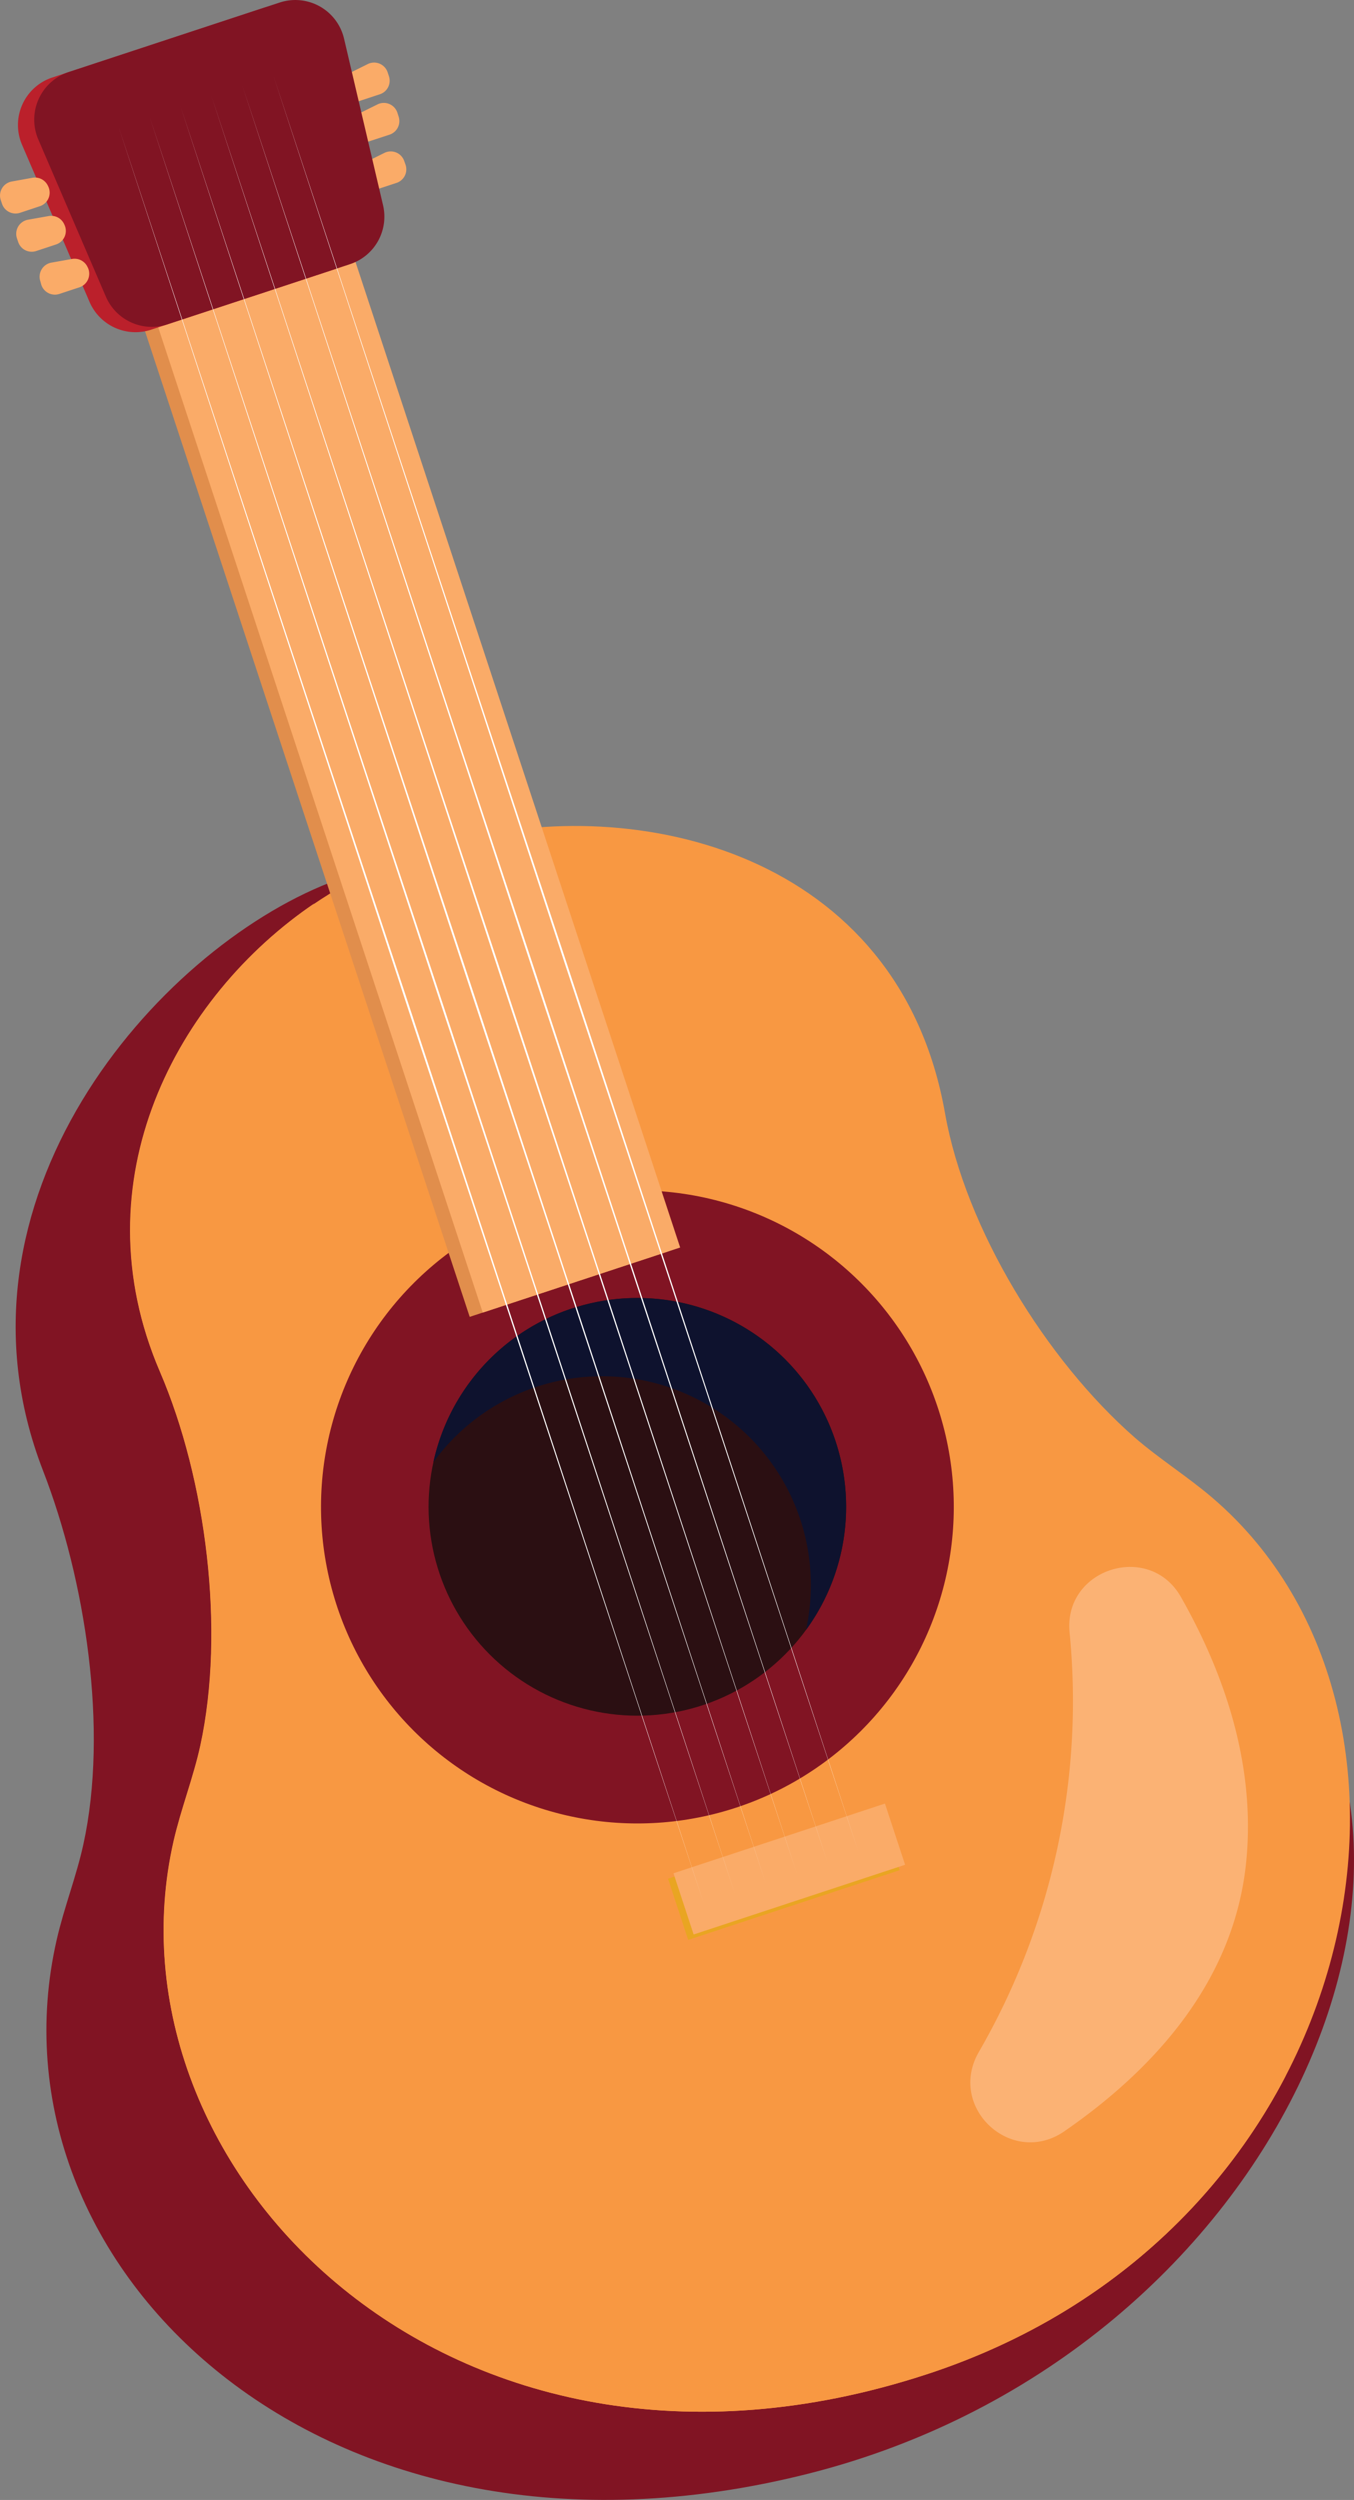 <svg xmlns="http://www.w3.org/2000/svg" viewBox="0 0 268.67 495.85"><rect x="0" y="0" width="268.67" height="495.85" fill="#808080" stroke="none"/><defs><style>.cls-1{isolation:isolate;}.cls-2{fill:#811423;}.cls-3,.cls-4{fill:#f89842;}.cls-4,.cls-7{mix-blend-mode:multiply;}.cls-5{fill:#2b0f12;}.cls-6{fill:#faab68;}.cls-7{fill:#0e122e;}.cls-8{fill:#e18e4c;}.cls-9{fill:#e9a522;}.cls-10{fill:#bb202b;}.cls-11{fill:#fff;}.cls-12{fill:#fbb274;}</style></defs><g class="cls-1"><g id="Capa_2" data-name="Capa 2"><g id="Layer_1" data-name="Layer 1"><path class="cls-2" d="M247.21,319.34c-4.9-4.22-40.4-10.37-45.26-14.62-17.57-15.37-33.62-41.41-37.67-64.34-9.15-51.93-50.69-79-86.39-69.42q-3.17.85-6.26,1.95t-6.18,2.15C31,188.56-12.27,238.05,8.54,291.7c8.42,21.71,13,51.32,8,74.13-1.38,6.31-3.84,12.57-5.28,18.87C-3.6,449.46,63.87,515,160.42,490.63,255.39,466.62,297.63,362.6,247.21,319.34Z"/><path class="cls-3" d="M240.66,297.15c-4.91-4.21-10.61-7.79-15.47-12-17.57-15.37-33.62-41.41-37.67-64.34-9.15-51.93-61.49-63.52-97.19-53.91q-3.17.85-6.26,1.95T77.89,171c-34.42,13.5-65.39,56.28-46.11,101.13,9.19,21.39,12.95,51.32,8,74.13-1.38,6.31-3.84,12.57-5.29,18.87C19.64,429.85,89,501.81,183.66,471,271.08,442.61,291.07,340.42,240.66,297.15Z"/><path class="cls-4" d="M216.81,440.67C117.31,483.49,39.19,398.11,57.4,328.05c6.43-24.72,1.24-52.74-8-74.13-8.38-19.5-9.17-53.11,13-74.76-27.3,18.5-47,55-30.66,92.93,9.19,21.39,12.95,51.32,8,74.13-1.38,6.31-3.84,12.57-5.29,18.87C19.64,429.85,89,501.81,183.66,471c34.24-11.13,58.13-33.58,71.51-59.37C246.11,426.35,231.9,434.18,216.81,440.67Z"/><circle class="cls-2" cx="126.47" cy="298.87" r="62.78" transform="translate(-195.05 342.91) rotate(-74.86)"/><circle class="cls-5" cx="126.47" cy="298.87" r="41.43" transform="translate(-174.29 176.96) rotate(-45)"/><path class="cls-6" d="M71.43,20l3.94-1.3a2.83,2.83,0,0,0,1.81-3.57l-.25-.75a2.83,2.83,0,0,0-4-1.65l-3.73,1.85a2.83,2.83,0,0,0-1.52,3.09l0,.19A2.82,2.82,0,0,0,71.43,20Z"/><path class="cls-6" d="M73.36,28l3.94-1.29a2.84,2.84,0,0,0,1.8-3.58l-.24-.75a2.83,2.83,0,0,0-4-1.65l-3.74,1.85a2.83,2.83,0,0,0-1.52,3.09l0,.19A2.83,2.83,0,0,0,73.36,28Z"/><path class="cls-6" d="M74.73,37.58l3.94-1.3a2.83,2.83,0,0,0,1.81-3.58L80.23,32a2.83,2.83,0,0,0-4-1.65l-3.73,1.85A2.83,2.83,0,0,0,71,35.24l0,.2A2.83,2.83,0,0,0,74.73,37.58Z"/><path class="cls-7" d="M113.5,259.52A41.37,41.37,0,0,0,86,290a41.42,41.42,0,0,1,73.93,33.29,41.42,41.42,0,0,0-46.44-63.75Z"/><rect class="cls-8" x="56.85" y="34.78" width="41.24" height="225.63" transform="translate(-42.3 31.66) rotate(-18.24)"/><rect class="cls-6" x="59.44" y="33.93" width="41.24" height="225.63" transform="translate(-41.9 32.43) rotate(-18.24)"/><rect class="cls-9" x="133.43" y="365.4" width="44.18" height="12.78" transform="translate(-108.54 67.35) rotate(-18.24)"/><path class="cls-10" d="M66.21,53.47,30,65.39a9.94,9.94,0,0,1-12.23-5.5L4.38,28.73a9.92,9.92,0,0,1,6-13.36L52.27,1.57A9.92,9.92,0,0,1,65,8.73l7.73,33A9.93,9.93,0,0,1,66.21,53.47Z"/><path class="cls-2" d="M69.44,52.4,33.26,64.32A9.92,9.92,0,0,1,21,58.82L7.6,27.66a9.94,9.94,0,0,1,6-13.36L55.5.5A9.93,9.93,0,0,1,68.27,7.67l7.73,33A9.92,9.92,0,0,1,69.44,52.4Z"/><rect class="cls-6" x="134.51" y="364.33" width="44.18" height="12.78" transform="translate(-108.15 67.63) rotate(-18.24)"/><polygon class="cls-11" points="23.49 25.03 81.78 201.31 139.7 377.71 81.41 201.43 23.49 25.03"/><polygon class="cls-11" points="29.63 23 87.92 199.29 145.85 375.69 87.56 199.41 29.63 23"/><polygon class="cls-11" points="35.78 20.98 94.07 197.26 151.99 373.67 93.7 197.38 35.78 20.98"/><polygon class="cls-11" points="41.92 18.95 100.21 195.24 158.13 371.64 99.85 195.36 41.92 18.95"/><polygon class="cls-11" points="48.07 16.93 106.36 193.21 164.28 369.62 105.99 193.33 48.07 16.93"/><polygon class="cls-11" points="54.21 14.9 112.5 191.19 170.43 367.59 112.14 191.31 54.21 14.9"/><path class="cls-3" d="M132.76,176.39c13.2,2.7,30.4,10.56,42.87,31.92a2.45,2.45,0,0,1-3.83,3c-9.62-9.54-24.73-22.84-40.59-30.3A2.44,2.44,0,0,1,132.76,176.39Z"/><path class="cls-12" d="M212.23,323.74c-1.19-12.64,15.83-18,22.09-7,8.52,15,14.79,33,13,52.12-2.23,24.06-18.44,41.65-36.1,53.85-10.45,7.23-23.34-4.68-17-15.7A139,139,0,0,0,212.23,323.74Z"/><path class="cls-6" d="M7.91,40.9,4,42.2A2.84,2.84,0,0,1,.39,40.4l-.25-.75A2.83,2.83,0,0,1,2.34,36l4.1-.74A2.84,2.84,0,0,1,9.5,36.83l.08.17A2.83,2.83,0,0,1,7.91,40.9Z"/><path class="cls-6" d="M11.12,48.49l-3.94,1.3A2.83,2.83,0,0,1,3.61,48l-.25-.74a2.84,2.84,0,0,1,2.19-3.68l4.11-.73a2.84,2.84,0,0,1,3.06,1.58l.08.18A2.83,2.83,0,0,1,11.12,48.49Z"/><path class="cls-6" d="M15.72,57l-3.94,1.3a2.84,2.84,0,0,1-3.58-1.8L8,55.77a2.84,2.84,0,0,1,2.2-3.68l4.1-.73a2.84,2.84,0,0,1,3.06,1.58l.09.18A2.84,2.84,0,0,1,15.72,57Z"/></g></g></g></svg>